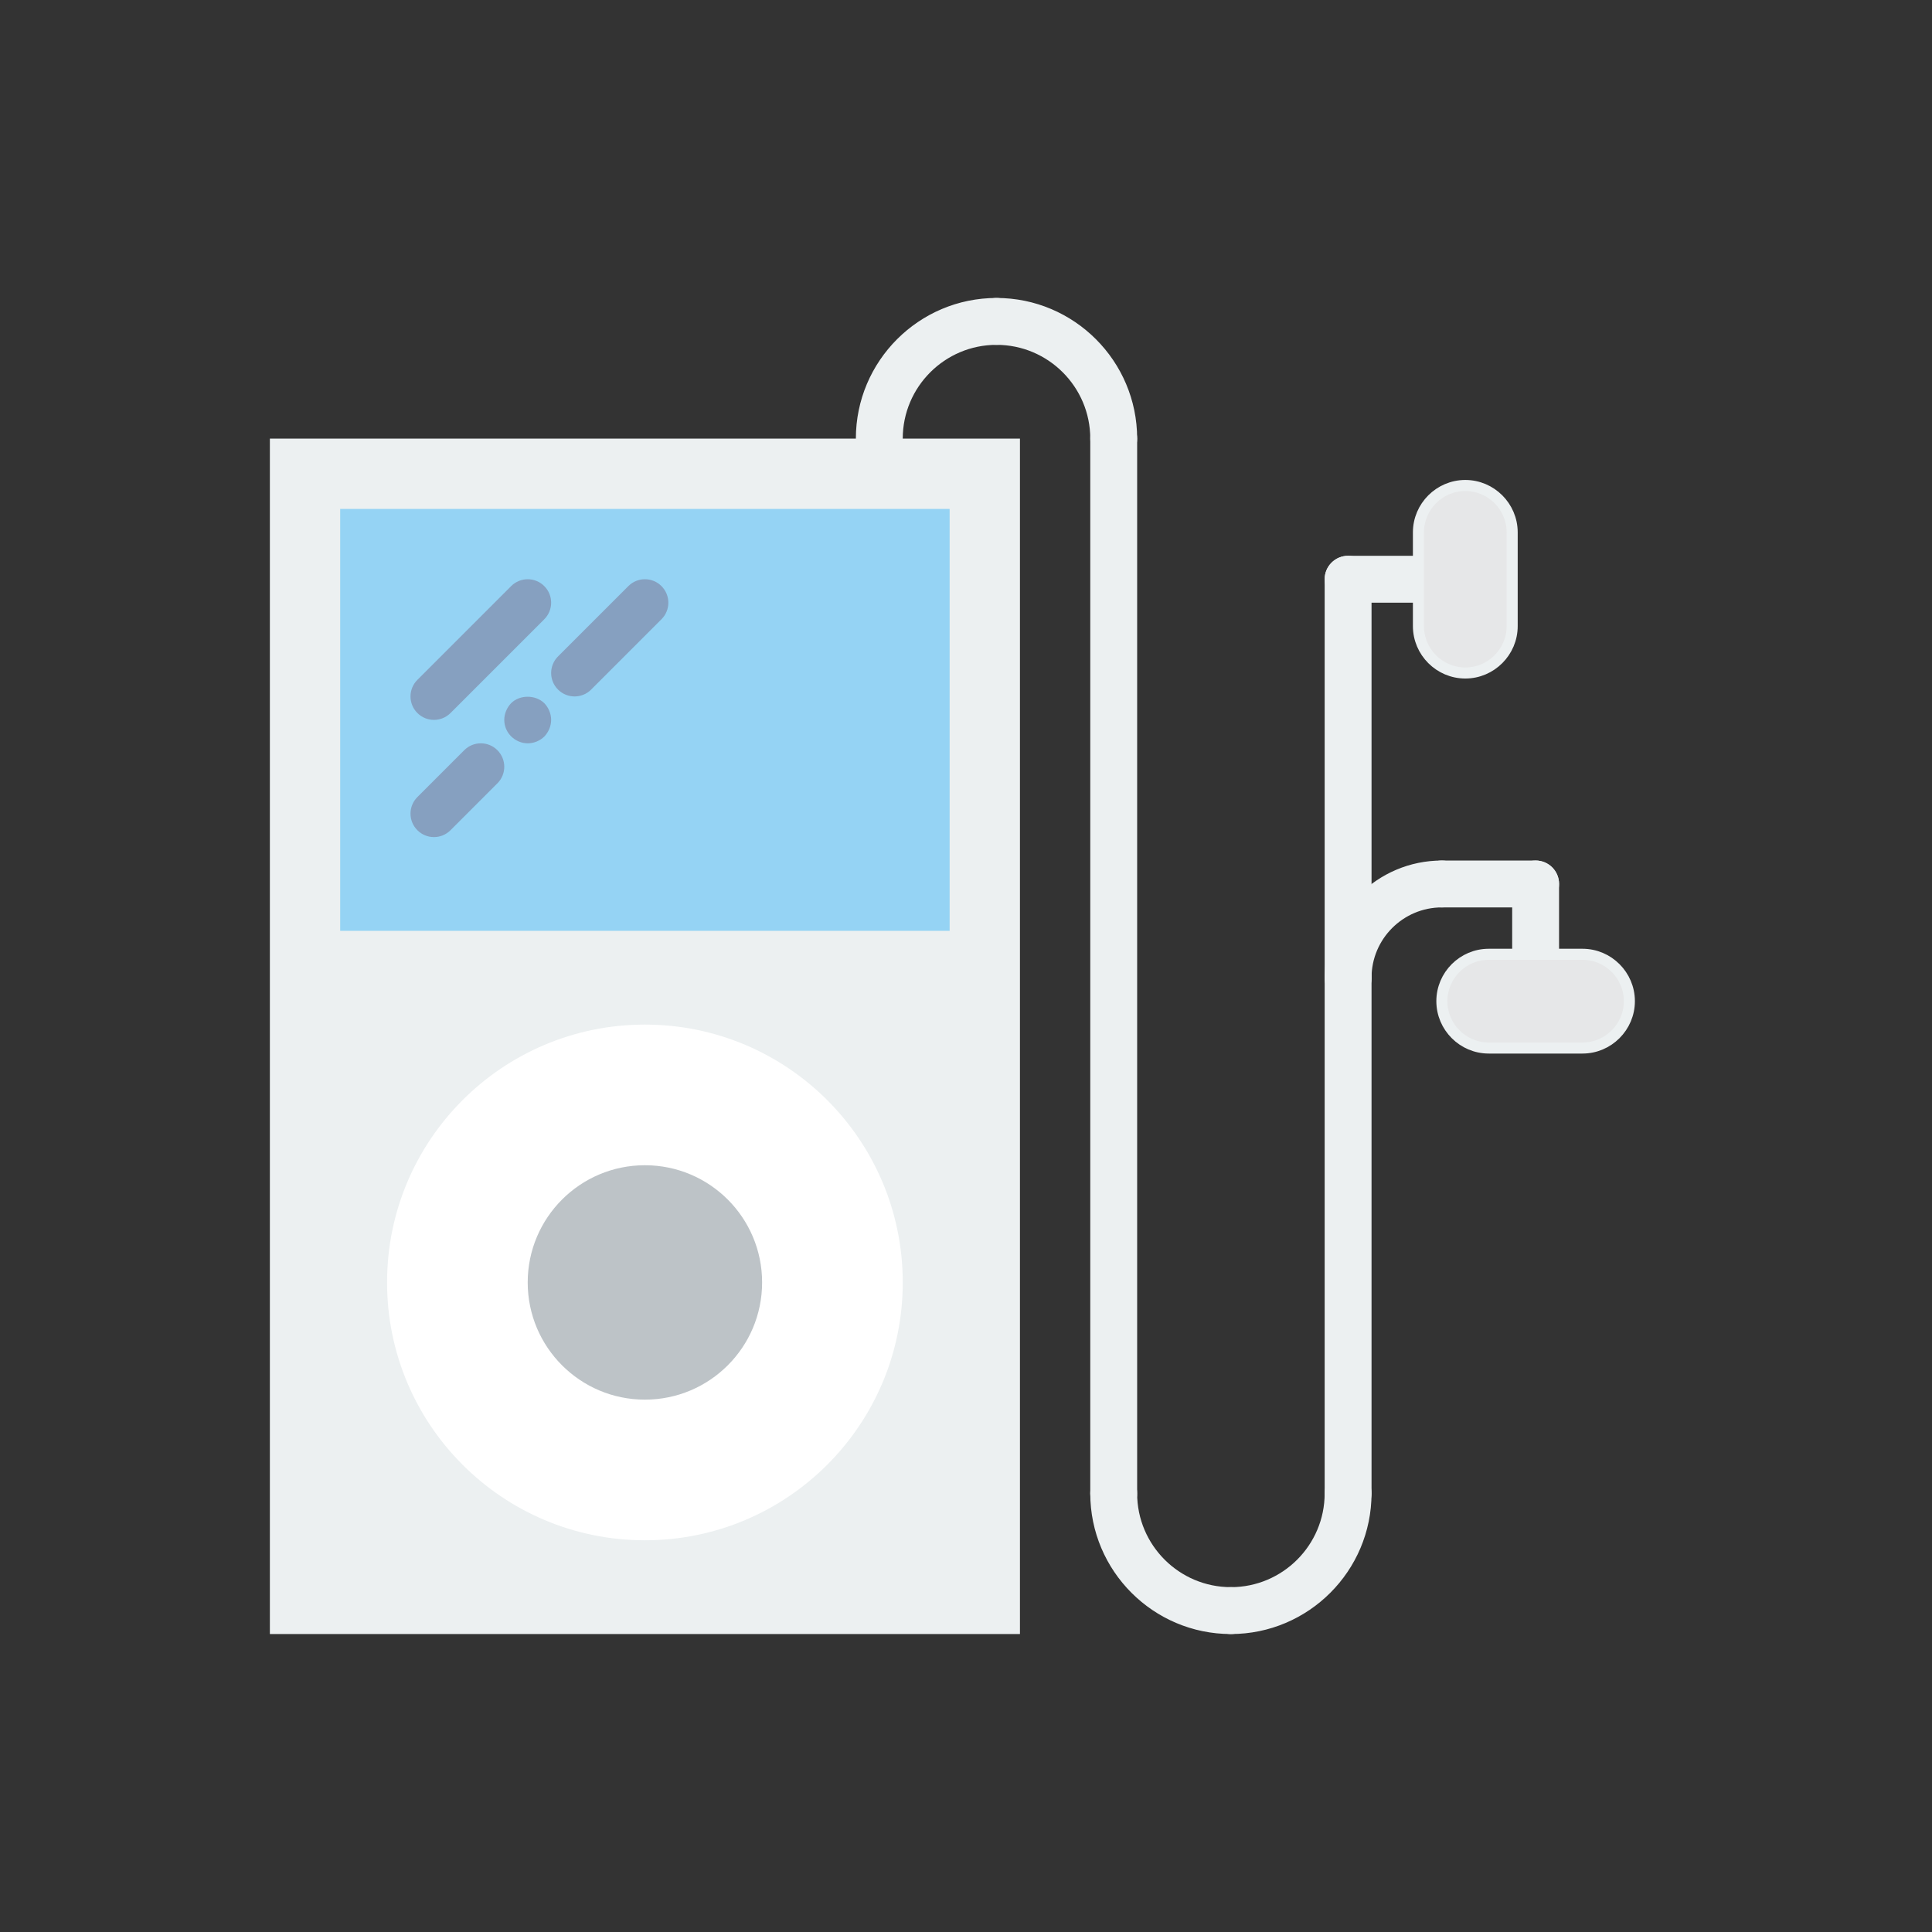 <?xml version="1.0" encoding="utf-8"?>
<!-- Generator: Adobe Illustrator 16.0.0, SVG Export Plug-In . SVG Version: 6.00 Build 0)  -->
<!DOCTYPE svg PUBLIC "-//W3C//DTD SVG 1.1//EN" "http://www.w3.org/Graphics/SVG/1.1/DTD/svg11.dtd">
<svg version="1.1" id="Capa_1" xmlns="http://www.w3.org/2000/svg" xmlns:xlink="http://www.w3.org/1999/xlink" x="0px" y="0px"
	 width="350px" height="350px" viewBox="0 0 350 350" enable-background="new 0 0 350 350" xml:space="preserve">
<rect x="0" y="0" width="350" height="350" fill="#333333" stroke="none"/>
<path fill="#ECF0F1" d="M159.295,83.704c-2.344,0-4.247-1.898-4.247-4.247c0-14.051,11.427-25.478,25.478-25.478
	c2.344,0,4.246,1.898,4.246,4.246c0,2.349-1.902,4.247-4.246,4.247c-9.367,0-16.985,7.618-16.985,16.985
	C163.541,81.805,161.639,83.704,159.295,83.704z"/>
<path fill="#ECF0F1" d="M201.759,83.704c-2.344,0-4.247-1.898-4.247-4.247c0-9.367-7.618-16.985-16.985-16.985
	c-2.345,0-4.246-1.898-4.246-4.247c0-2.348,1.901-4.246,4.246-4.246c14.051,0,25.479,11.427,25.479,25.478
	C206.005,81.805,204.103,83.704,201.759,83.704z"/>
<path fill="#ECF0F1" d="M201.759,274.789c-2.344,0-4.247-1.898-4.247-4.246V79.457c0-2.348,1.903-4.246,4.247-4.246
	s4.246,1.898,4.246,4.246v191.086C206.005,272.891,204.103,274.789,201.759,274.789z"/>
<path fill="#ECF0F1" d="M244.222,274.789c-2.344,0-4.246-1.898-4.246-4.246v-93.419c0-2.349,1.902-4.247,4.246-4.247
	c2.349,0,4.246,1.898,4.246,4.247v93.419C248.468,272.891,246.57,274.789,244.222,274.789z"/>
<path fill="#ECF0F1" d="M222.99,296.021c-2.345,0-4.246-1.898-4.246-4.247c0-2.348,1.901-4.246,4.246-4.246
	c9.367,0,16.985-7.618,16.985-16.985c0-2.349,1.902-4.246,4.246-4.246c2.349,0,4.246,1.897,4.246,4.246
	C248.468,284.594,237.041,296.021,222.99,296.021z"/>
<path fill="#ECF0F1" d="M222.99,296.021c-14.051,0-25.479-11.428-25.479-25.479c0-2.349,1.903-4.246,4.247-4.246
	s4.246,1.897,4.246,4.246c0,9.367,7.617,16.985,16.985,16.985c2.344,0,4.246,1.898,4.246,4.246
	C227.236,294.123,225.334,296.021,222.99,296.021z"/>
<path fill="#ECF0F1" d="M244.222,181.37c-2.344,0-4.246-1.899-4.246-4.246c0-11.708,9.524-21.232,21.231-21.232
	c2.349,0,4.247,1.898,4.247,4.246c0,2.348-1.898,4.247-4.247,4.247c-7.022,0-12.739,5.715-12.739,12.74
	C248.468,179.471,246.57,181.37,244.222,181.37z"/>
<path fill="#ECF0F1" d="M244.222,181.37c-2.344,0-4.246-1.899-4.246-4.246v-72.189c0-2.348,1.902-4.246,4.246-4.246
	c2.349,0,4.246,1.898,4.246,4.246v72.189C248.468,179.471,246.57,181.37,244.222,181.37z"/>
<path fill="#ECF0F1" d="M278.192,164.384h-16.985c-2.348,0-4.246-1.898-4.246-4.247c0-2.348,1.898-4.246,4.246-4.246h16.985
	c2.349,0,4.247,1.898,4.247,4.246C282.439,162.486,280.541,164.384,278.192,164.384z"/>
<path fill="#ECF0F1" d="M256.961,109.182h-12.739c-2.344,0-4.246-1.898-4.246-4.247c0-2.348,1.902-4.246,4.246-4.246h12.739
	c2.349,0,4.246,1.898,4.246,4.246C261.207,107.284,259.31,109.182,256.961,109.182z"/>
<path fill="#ECF0F1" d="M278.192,177.124c-2.348,0-4.246-1.899-4.246-4.247v-12.739c0-2.348,1.898-4.246,4.246-4.246
	c2.349,0,4.247,1.898,4.247,4.246v12.739C282.439,175.225,280.541,177.124,278.192,177.124z"/>
<rect x="48.89" y="79.457" fill="#ECF0F1" width="135.883" height="216.564"/>
<rect x="61.628" y="92.196" fill="#95D3F4" width="110.405" height="76.434"/>
<circle fill="#FFFFFF" cx="116.831" cy="232.325" r="46.71"/>
<circle fill="#BDC3C7" cx="116.831" cy="232.326" r="21.232"/>
<path fill="#86A0C0" d="M78.614,130.414c-1.087,0-2.174-0.417-3.002-1.245c-1.661-1.66-1.661-4.344,0-6.004l16.985-16.985
	c1.661-1.661,4.344-1.661,6.004,0c1.66,1.66,1.66,4.344,0,6.004l-16.985,16.985C80.788,129.997,79.701,130.414,78.614,130.414z"/>
<path fill="#86A0C0" d="M78.614,151.646c-1.087,0-2.174-0.417-3.002-1.245c-1.661-1.66-1.661-4.344,0-6.004l8.492-8.493
	c1.66-1.66,4.344-1.66,6.004,0c1.66,1.661,1.66,4.344,0,6.004l-8.493,8.493C80.788,151.229,79.701,151.646,78.614,151.646z"/>
<path fill="#86A0C0" d="M95.6,134.66c-1.104,0-2.208-0.467-3.015-1.274c-0.764-0.765-1.231-1.826-1.231-2.972
	c0-1.104,0.467-2.212,1.231-3.015c1.571-1.571,4.417-1.571,6.03,0c0.764,0.803,1.231,1.911,1.231,3.015
	c0,1.104-0.467,2.208-1.231,3.015C97.808,134.193,96.746,134.66,95.6,134.66z"/>
<path fill="#86A0C0" d="M104.092,126.167c-1.087,0-2.174-0.416-3.002-1.244c-1.661-1.66-1.661-4.344,0-6.004l12.739-12.739
	c1.66-1.661,4.344-1.661,6.004,0c1.66,1.66,1.66,4.344,0,6.004l-12.739,12.739C106.266,125.751,105.179,126.167,104.092,126.167z"/>
<path fill="#E6E7E8" stroke="#ECF0F1" stroke-width="2" stroke-linecap="round" stroke-miterlimit="10" d="M265.454,121.921
	L265.454,121.921c-4.671,0-8.493-3.822-8.493-8.493V96.443c0-4.671,3.822-8.493,8.493-8.493l0,0c4.67,0,8.492,3.822,8.492,8.493
	v16.985C273.946,118.099,270.124,121.921,265.454,121.921z"/>
<path fill="#E6E7E8" stroke="#ECF0F1" stroke-width="2" stroke-linecap="round" stroke-miterlimit="10" d="M261.207,181.37
	L261.207,181.37c0-4.671,3.822-8.493,8.493-8.493h16.985c4.671,0,8.492,3.822,8.492,8.493l0,0c0,4.671-3.821,8.492-8.492,8.492
	H269.7C265.029,189.862,261.207,186.041,261.207,181.37z"/>
</svg>
